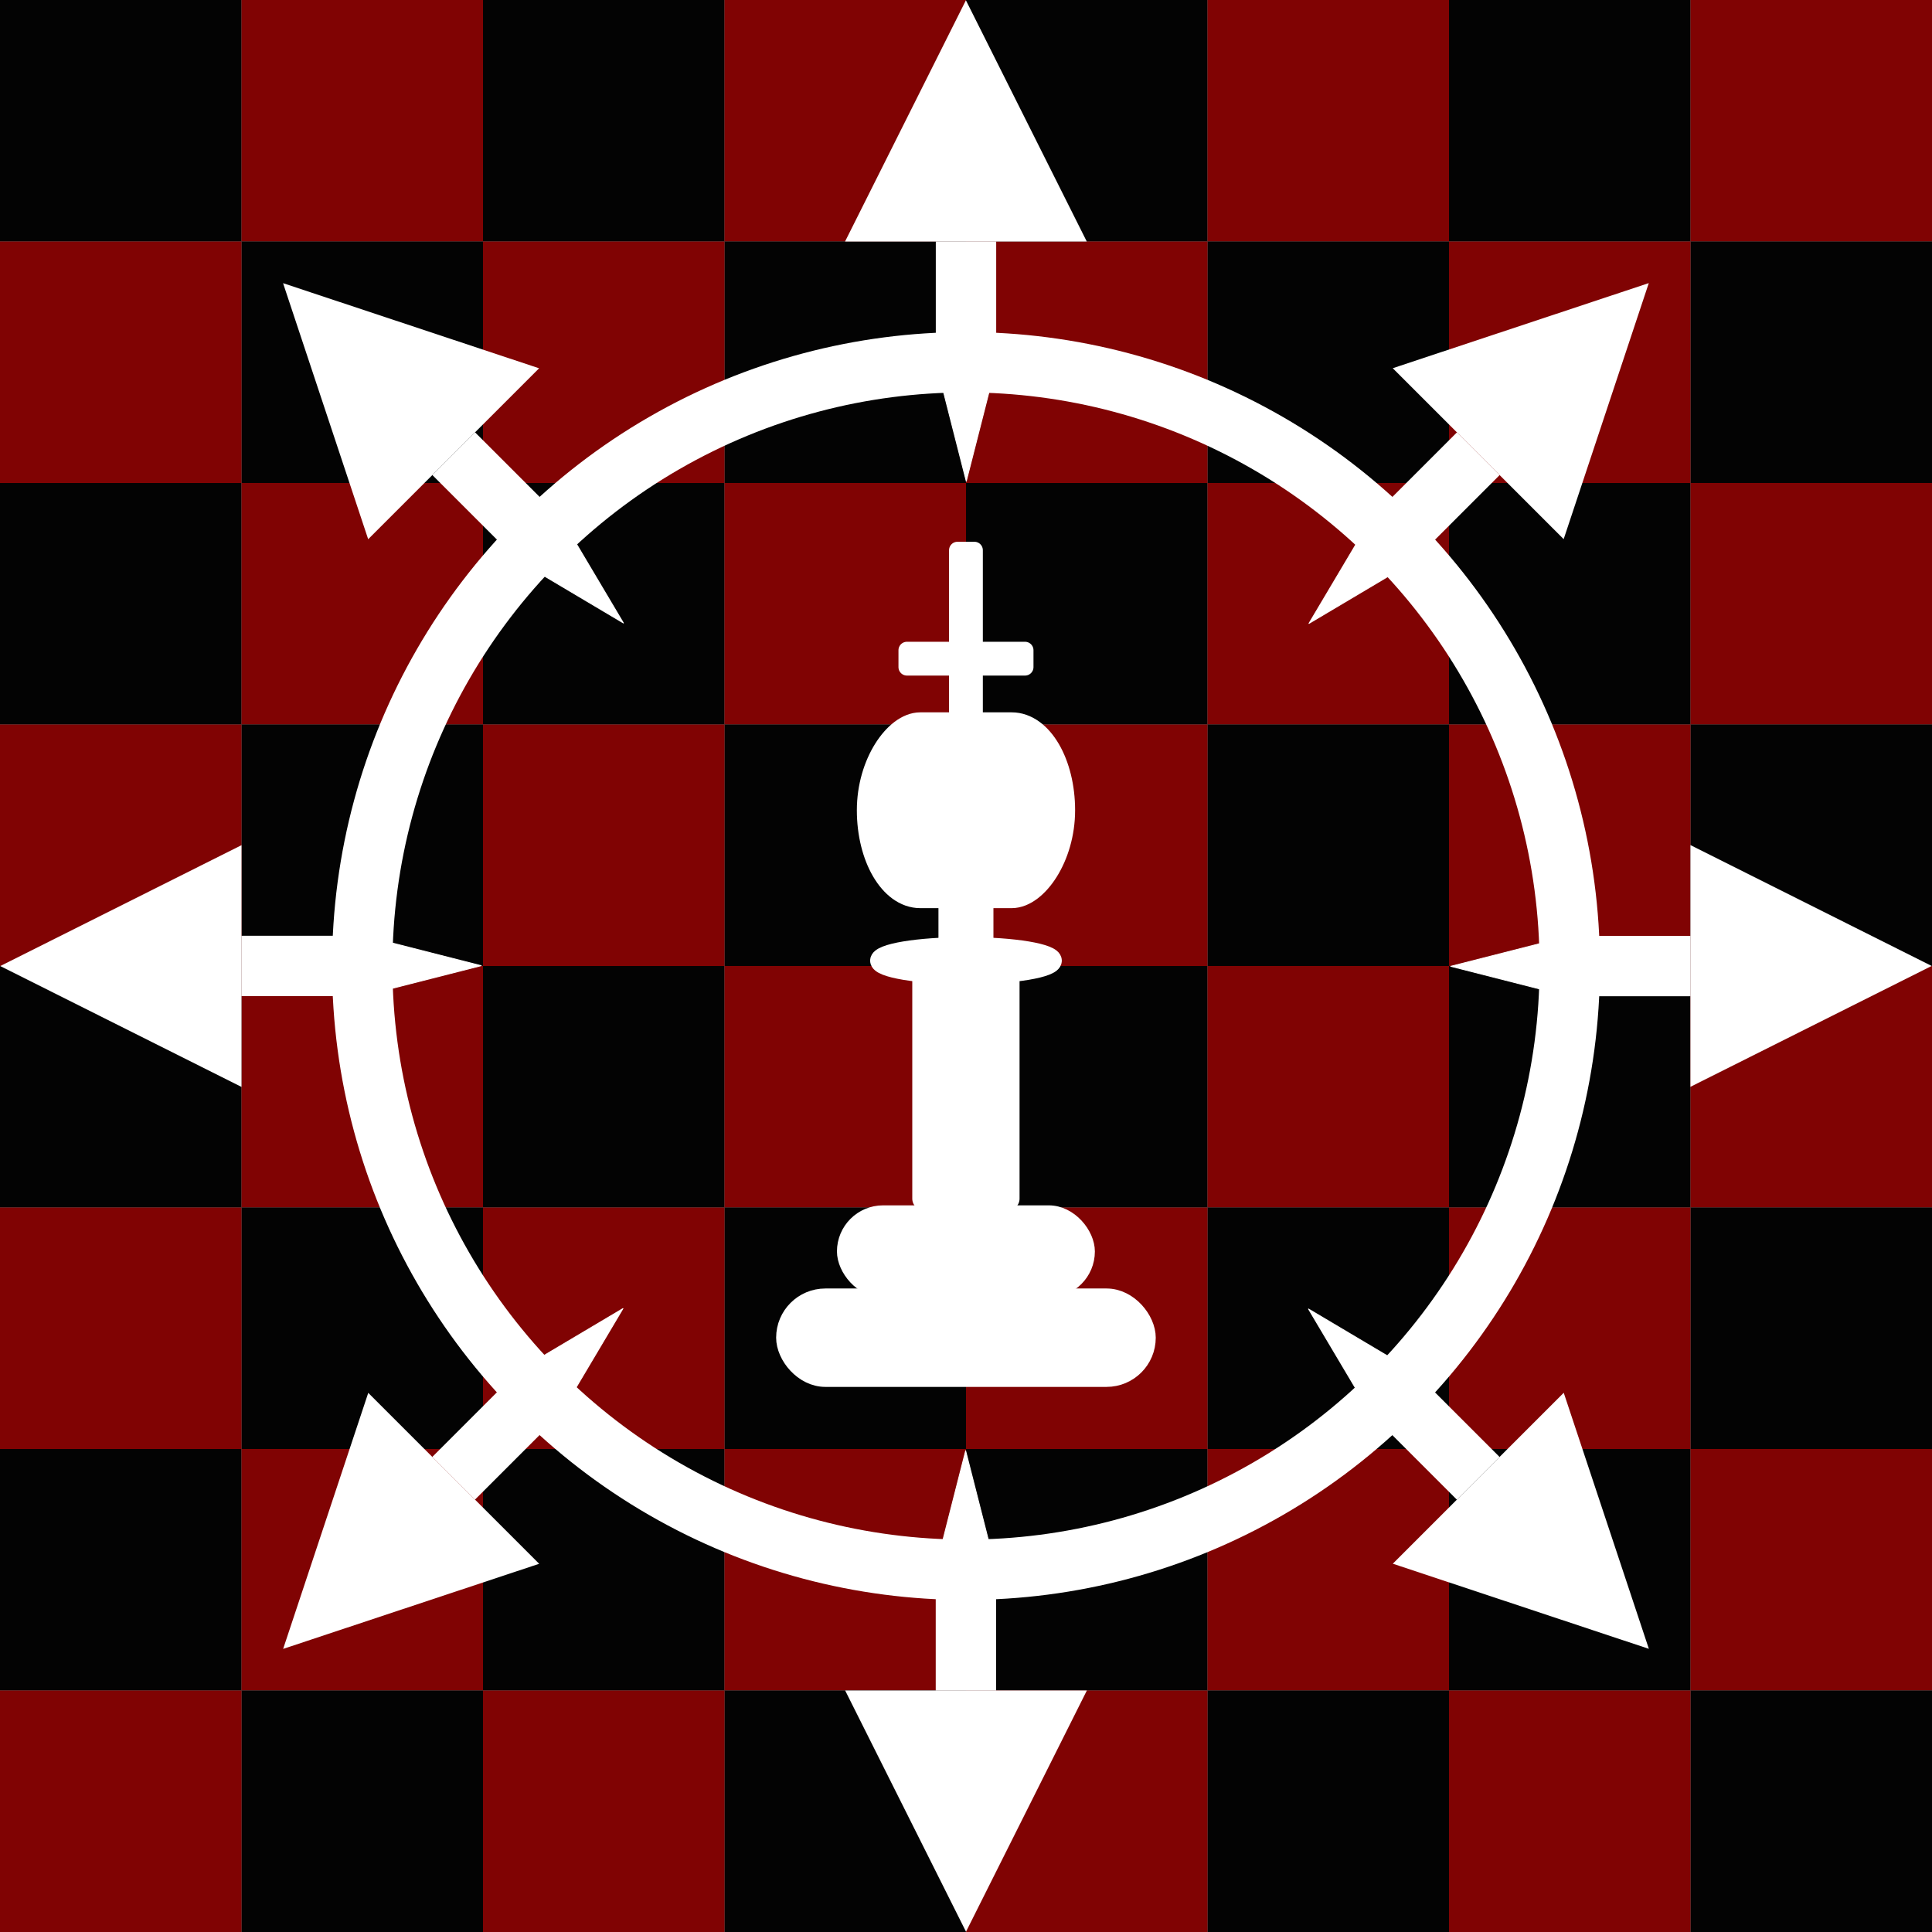 <?xml version="1.0" encoding="UTF-8" standalone="no"?>
<!-- Created with Inkscape (http://www.inkscape.org/) -->

<svg
   xmlns:dc="http://purl.org/dc/elements/1.1/"
   xmlns:cc="http://creativecommons.org/ns#"
   xmlns:rdf="http://www.w3.org/1999/02/22-rdf-syntax-ns#"
   xmlns:svg="http://www.w3.org/2000/svg"
   xmlns="http://www.w3.org/2000/svg"
   xmlns:xlink="http://www.w3.org/1999/xlink"
   xmlns:sodipodi="http://sodipodi.sourceforge.net/DTD/sodipodi-0.dtd"
   xmlns:inkscape="http://www.inkscape.org/namespaces/inkscape"
   width="192"
   height="192"
   viewBox="0 0 50.8 50.8"
   version="1.1"
   id="svg1385"
   inkscape:version="0.92.4 (5da689c313, 2019-01-14)"
   sodipodi:docname="icon.svg"
   inkscape:export-filename="C:\Users\Noah\Documents\chaoschess\iconexperiments\icon.png"
   inkscape:export-xdpi="255.99989"
   inkscape:export-ydpi="255.99989">
  <rect x="0" y="0" width="50.8" height="50.8" fill="#808080" stroke="none"/>
  <defs
     id="defs1379" />
  <sodipodi:namedview
     id="base"
     pagecolor="#ffffff"
     bordercolor="#666666"
     borderopacity="1.0"
     inkscape:pageopacity="0.0"
     inkscape:pageshadow="2"
     inkscape:zoom="2"
     inkscape:cx="5.2145125"
     inkscape:cy="42.009066"
     inkscape:document-units="px"
     inkscape:current-layer="layer2"
     showgrid="false"
     units="px"
     inkscape:pagecheckerboard="true"
     inkscape:window-width="1366"
     inkscape:window-height="705"
     inkscape:window-x="-8"
     inkscape:window-y="-8"
     inkscape:window-maximized="1"
     showguides="true"
     inkscape:guide-bbox="true">
    <sodipodi:guide
       position="25.4,25.4"
       orientation="1,0"
       id="guide6710"
       inkscape:locked="false"
       inkscape:label=""
       inkscape:color="rgb(0,0,255)" />
  </sodipodi:namedview>
  <g
     inkscape:label="Layer 1"
     inkscape:groupmode="layer"
     id="layer1"
     transform="translate(0,-246.2)"
     style="opacity:0.98">
    <g
       id="g6871"
       inkscape:tile-cx="6.35"
       inkscape:tile-cy="6.3500094"
       inkscape:tile-w="12.7"
       inkscape:tile-h="12.700006"
       inkscape:tile-x0="-2.316284e-08"
       inkscape:tile-y0="6.448242e-06">
      <rect
         inkscape:tile-y0="4.444847e-06"
         inkscape:tile-x0="0"
         inkscape:tile-h="6.35"
         inkscape:tile-w="6.35"
         inkscape:tile-cy="3.1750045"
         inkscape:tile-cx="3.175"
         y="246.2"
         x="6.8918894e-07"
         height="6.35"
         width="6.35"
         id="rect5807"
         style="opacity:1;fill:#000000;fill-opacity:1;stroke:#000000;stroke-width:0;stroke-linecap:square;stroke-linejoin:miter;stroke-miterlimit:4;stroke-dasharray:none;stroke-opacity:1;paint-order:stroke fill markers" />
      <rect
         y="246.2"
         x="6.35"
         height="6.35"
         width="6.35"
         id="rect6204"
         style="opacity:1;fill:#800000;fill-opacity:1;fill-rule:nonzero;stroke:#800000;stroke-width:0;stroke-linecap:square;stroke-linejoin:miter;stroke-miterlimit:4;stroke-dasharray:none;stroke-opacity:1;paint-order:markers fill stroke" />
      <rect
         transform="scale(-1,1)"
         style="opacity:1;fill:#000000;fill-opacity:1;stroke:#000000;stroke-width:0;stroke-linecap:square;stroke-linejoin:miter;stroke-miterlimit:4;stroke-dasharray:none;stroke-opacity:1;paint-order:stroke markers fill"
         id="rect6817"
         width="6.35"
         height="6.35"
         x="-12.7"
         y="252.55"
         inkscape:tile-cx="3.175"
         inkscape:tile-cy="3.1750045"
         inkscape:tile-w="6.35"
         inkscape:tile-h="6.35"
         inkscape:tile-x0="0"
         inkscape:tile-y0="4.444847e-06" />
      <rect
         transform="scale(-1,1)"
         style="opacity:1;fill:#800000;fill-opacity:1;fill-rule:nonzero;stroke:#800000;stroke-width:0;stroke-linecap:square;stroke-linejoin:miter;stroke-miterlimit:4;stroke-dasharray:none;stroke-opacity:1;paint-order:markers fill stroke"
         id="rect6819"
         width="6.35"
         height="6.35"
         x="-6.35"
         y="252.55" />
    </g>
    <use
       x="0"
       y="0"
       inkscape:tiled-clone-of="#g6871"
       xlink:href="#g6871"
       transform="translate(0,12.7)"
       id="use6875"
       width="100%"
       height="100%" />
    <use
       x="0"
       y="0"
       inkscape:tiled-clone-of="#g6871"
       xlink:href="#g6871"
       transform="translate(0,25.4)"
       id="use6877"
       width="100%"
       height="100%" />
    <use
       x="0"
       y="0"
       inkscape:tiled-clone-of="#g6871"
       xlink:href="#g6871"
       transform="translate(0,38.1)"
       id="use6879"
       width="100%"
       height="100%" />
    <use
       x="0"
       y="0"
       inkscape:tiled-clone-of="#g6871"
       xlink:href="#g6871"
       transform="translate(12.7)"
       id="use6881"
       width="100%"
       height="100%" />
    <use
       x="0"
       y="0"
       inkscape:tiled-clone-of="#g6871"
       xlink:href="#g6871"
       transform="translate(12.7,12.7)"
       id="use6883"
       width="100%"
       height="100%" />
    <use
       x="0"
       y="0"
       inkscape:tiled-clone-of="#g6871"
       xlink:href="#g6871"
       transform="translate(12.7,25.4)"
       id="use6885"
       width="100%"
       height="100%" />
    <use
       x="0"
       y="0"
       inkscape:tiled-clone-of="#g6871"
       xlink:href="#g6871"
       transform="translate(12.7,38.1)"
       id="use6887"
       width="100%"
       height="100%" />
    <use
       x="0"
       y="0"
       inkscape:tiled-clone-of="#g6871"
       xlink:href="#g6871"
       transform="translate(25.4)"
       id="use6889"
       width="100%"
       height="100%" />
    <use
       x="0"
       y="0"
       inkscape:tiled-clone-of="#g6871"
       xlink:href="#g6871"
       transform="translate(25.4,12.7)"
       id="use6891"
       width="100%"
       height="100%" />
    <use
       x="0"
       y="0"
       inkscape:tiled-clone-of="#g6871"
       xlink:href="#g6871"
       transform="translate(25.4,25.4)"
       id="use6893"
       width="100%"
       height="100%" />
    <use
       x="0"
       y="0"
       inkscape:tiled-clone-of="#g6871"
       xlink:href="#g6871"
       transform="translate(25.4,38.1)"
       id="use6895"
       width="100%"
       height="100%" />
    <use
       x="0"
       y="0"
       inkscape:tiled-clone-of="#g6871"
       xlink:href="#g6871"
       transform="translate(38.1)"
       id="use6897"
       width="100%"
       height="100%" />
    <use
       x="0"
       y="0"
       inkscape:tiled-clone-of="#g6871"
       xlink:href="#g6871"
       transform="translate(38.1,12.7)"
       id="use6899"
       width="100%"
       height="100%" />
    <use
       x="0"
       y="0"
       inkscape:tiled-clone-of="#g6871"
       xlink:href="#g6871"
       transform="translate(38.1,25.4)"
       id="use6901"
       width="100%"
       height="100%" />
    <use
       x="0"
       y="0"
       inkscape:tiled-clone-of="#g6871"
       xlink:href="#g6871"
       transform="translate(38.1,38.1)"
       id="use6903"
       width="100%"
       height="100%" />
  </g>
  <g
     inkscape:groupmode="layer"
     id="layer2"
     inkscape:label="Layer 2">
    <circle
       style="opacity:1;fill:none;fill-opacity:1;stroke:#ffffff;stroke-width:1.587;stroke-linecap:square;stroke-linejoin:miter;stroke-miterlimit:4;stroke-dasharray:none;stroke-opacity:1;paint-order:stroke markers fill"
       id="path2048"
       cx="25.4"
       cy="25.4"
       r="15.875" />
    <g
       id="g6708"
       inkscape:transform-center-x="-0.0051671796"
       inkscape:transform-center-y="-18.896415">
      <path
         transform="matrix(0.696,0,0,0.802,6.994,0.33)"
         inkscape:transform-center-y="-0.97041038"
         d="m 26.442,0.03 4.192,7.261 -8.384,-2e-7 z"
         inkscape:randomized="0"
         inkscape:rounded="0"
         inkscape:flatsided="true"
         sodipodi:arg2="-0.52359878"
         sodipodi:arg1="-1.5707963"
         sodipodi:r2="2.4202285"
         sodipodi:r1="4.840457"
         sodipodi:cy="4.8704977"
         sodipodi:cx="26.442499"
         sodipodi:sides="3"
         id="path2056"
         style="opacity:1;fill:#ffffff;fill-opacity:1;stroke:#ffffff;stroke-width:0.432;stroke-linecap:square;stroke-linejoin:miter;stroke-miterlimit:4;stroke-dasharray:none;stroke-opacity:1;paint-order:stroke markers fill"
         sodipodi:type="star" />
      <rect
         y="6.381"
         x="24.637"
         height="3.113"
         width="1.526"
         id="rect6701"
         style="opacity:1;fill:#ffffff;fill-opacity:1;fill-rule:nonzero;stroke:#ffffff;stroke-width:0.062;stroke-linecap:square;stroke-linejoin:miter;stroke-miterlimit:4;stroke-dasharray:none;stroke-opacity:1;paint-order:markers fill stroke" />
      <path
         transform="matrix(0.079,0,0,0.179,26.745,11.579)"
         inkscape:transform-center-y="0.51117654"
         d="m -16.933,5.991 -9.885,-17.122 19.771,-1e-6 z"
         inkscape:randomized="0"
         inkscape:rounded="0"
         inkscape:flatsided="true"
         sodipodi:arg2="2.6179939"
         sodipodi:arg1="1.5707963"
         sodipodi:r2="5.7073541"
         sodipodi:r1="11.414709"
         sodipodi:cy="-5.4239578"
         sodipodi:cx="-16.933332"
         sodipodi:sides="3"
         id="path6703"
         style="opacity:1;fill:#ffffff;fill-opacity:1;fill-rule:nonzero;stroke:#ffffff;stroke-width:0.265;stroke-linecap:square;stroke-linejoin:miter;stroke-miterlimit:4;stroke-dasharray:none;stroke-opacity:1;paint-order:markers fill stroke"
         sodipodi:type="star" />
    </g>
    <g
       inkscape:transform-center-y="-13.366212"
       inkscape:transform-center-x="13.357355"
       id="g6718"
       transform="rotate(-45,25.399,25.4)">
      <path
         sodipodi:type="star"
         style="opacity:1;fill:#ffffff;fill-opacity:1;stroke:#ffffff;stroke-width:0.432;stroke-linecap:square;stroke-linejoin:miter;stroke-miterlimit:4;stroke-dasharray:none;stroke-opacity:1;paint-order:stroke markers fill"
         id="path6712"
         sodipodi:sides="3"
         sodipodi:cx="26.442499"
         sodipodi:cy="4.8704977"
         sodipodi:r1="4.840457"
         sodipodi:r2="2.4202285"
         sodipodi:arg1="-1.5707963"
         sodipodi:arg2="-0.52359878"
         inkscape:flatsided="true"
         inkscape:rounded="0"
         inkscape:randomized="0"
         d="m 26.442,0.03 4.192,7.261 -8.384,-2e-7 z"
         inkscape:transform-center-y="-0.97041038"
         transform="matrix(0.696,0,0,0.802,6.994,0.33)" />
      <rect
         style="opacity:1;fill:#ffffff;fill-opacity:1;fill-rule:nonzero;stroke:#ffffff;stroke-width:0.062;stroke-linecap:square;stroke-linejoin:miter;stroke-miterlimit:4;stroke-dasharray:none;stroke-opacity:1;paint-order:markers fill stroke"
         id="rect6714"
         width="1.526"
         height="3.113"
         x="24.637"
         y="6.381" />
      <path
         sodipodi:type="star"
         style="opacity:1;fill:#ffffff;fill-opacity:1;fill-rule:nonzero;stroke:#ffffff;stroke-width:0.265;stroke-linecap:square;stroke-linejoin:miter;stroke-miterlimit:4;stroke-dasharray:none;stroke-opacity:1;paint-order:markers fill stroke"
         id="path6716"
         sodipodi:sides="3"
         sodipodi:cx="-16.933332"
         sodipodi:cy="-5.4239578"
         sodipodi:r1="11.414709"
         sodipodi:r2="5.7073541"
         sodipodi:arg1="1.5707963"
         sodipodi:arg2="2.6179939"
         inkscape:flatsided="true"
         inkscape:rounded="0"
         inkscape:randomized="0"
         d="m -16.933,5.991 -9.885,-17.122 19.771,-1e-6 z"
         inkscape:transform-center-y="0.51117654"
         transform="matrix(0.079,0,0,0.179,26.745,11.579)" />
    </g>
    <g
       transform="rotate(-90,25.399,25.4)"
       id="g6726"
       inkscape:transform-center-x="18.896415"
       inkscape:transform-center-y="-0.0051679896">
      <path
         transform="matrix(0.696,0,0,0.802,6.994,0.33)"
         inkscape:transform-center-y="-0.97041038"
         d="m 26.442,0.03 4.192,7.261 -8.384,-2e-7 z"
         inkscape:randomized="0"
         inkscape:rounded="0"
         inkscape:flatsided="true"
         sodipodi:arg2="-0.52359878"
         sodipodi:arg1="-1.5707963"
         sodipodi:r2="2.4202285"
         sodipodi:r1="4.840457"
         sodipodi:cy="4.8704977"
         sodipodi:cx="26.442499"
         sodipodi:sides="3"
         id="path6720"
         style="opacity:1;fill:#ffffff;fill-opacity:1;stroke:#ffffff;stroke-width:0.432;stroke-linecap:square;stroke-linejoin:miter;stroke-miterlimit:4;stroke-dasharray:none;stroke-opacity:1;paint-order:stroke markers fill"
         sodipodi:type="star" />
      <rect
         y="6.381"
         x="24.637"
         height="3.113"
         width="1.526"
         id="rect6722"
         style="opacity:1;fill:#ffffff;fill-opacity:1;fill-rule:nonzero;stroke:#ffffff;stroke-width:0.062;stroke-linecap:square;stroke-linejoin:miter;stroke-miterlimit:4;stroke-dasharray:none;stroke-opacity:1;paint-order:markers fill stroke" />
      <path
         transform="matrix(0.079,0,0,0.179,26.745,11.579)"
         inkscape:transform-center-y="0.51117654"
         d="m -16.933,5.991 -9.885,-17.122 19.771,-1e-6 z"
         inkscape:randomized="0"
         inkscape:rounded="0"
         inkscape:flatsided="true"
         sodipodi:arg2="2.6179939"
         sodipodi:arg1="1.5707963"
         sodipodi:r2="5.7073541"
         sodipodi:r1="11.414709"
         sodipodi:cy="-5.4239578"
         sodipodi:cx="-16.933332"
         sodipodi:sides="3"
         id="path6724"
         style="opacity:1;fill:#ffffff;fill-opacity:1;fill-rule:nonzero;stroke:#ffffff;stroke-width:0.265;stroke-linecap:square;stroke-linejoin:miter;stroke-miterlimit:4;stroke-dasharray:none;stroke-opacity:1;paint-order:markers fill stroke"
         sodipodi:type="star" />
    </g>
    <g
       inkscape:transform-center-y="13.357355"
       inkscape:transform-center-x="13.366212"
       id="g6734"
       transform="rotate(-135,25.399,25.4)">
      <path
         sodipodi:type="star"
         style="opacity:1;fill:#ffffff;fill-opacity:1;stroke:#ffffff;stroke-width:0.432;stroke-linecap:square;stroke-linejoin:miter;stroke-miterlimit:4;stroke-dasharray:none;stroke-opacity:1;paint-order:stroke markers fill"
         id="path6728"
         sodipodi:sides="3"
         sodipodi:cx="26.442499"
         sodipodi:cy="4.8704977"
         sodipodi:r1="4.840457"
         sodipodi:r2="2.4202285"
         sodipodi:arg1="-1.5707963"
         sodipodi:arg2="-0.52359878"
         inkscape:flatsided="true"
         inkscape:rounded="0"
         inkscape:randomized="0"
         d="m 26.442,0.03 4.192,7.261 -8.384,-2e-7 z"
         inkscape:transform-center-y="-0.97041038"
         transform="matrix(0.696,0,0,0.802,6.994,0.33)" />
      <rect
         style="opacity:1;fill:#ffffff;fill-opacity:1;fill-rule:nonzero;stroke:#ffffff;stroke-width:0.062;stroke-linecap:square;stroke-linejoin:miter;stroke-miterlimit:4;stroke-dasharray:none;stroke-opacity:1;paint-order:markers fill stroke"
         id="rect6730"
         width="1.526"
         height="3.113"
         x="24.637"
         y="6.381" />
      <path
         sodipodi:type="star"
         style="opacity:1;fill:#ffffff;fill-opacity:1;fill-rule:nonzero;stroke:#ffffff;stroke-width:0.265;stroke-linecap:square;stroke-linejoin:miter;stroke-miterlimit:4;stroke-dasharray:none;stroke-opacity:1;paint-order:markers fill stroke"
         id="path6732"
         sodipodi:sides="3"
         sodipodi:cx="-16.933332"
         sodipodi:cy="-5.4239578"
         sodipodi:r1="11.414709"
         sodipodi:r2="5.7073541"
         sodipodi:arg1="1.5707963"
         sodipodi:arg2="2.6179939"
         inkscape:flatsided="true"
         inkscape:rounded="0"
         inkscape:randomized="0"
         d="m -16.933,5.991 -9.885,-17.122 19.771,-1e-6 z"
         inkscape:transform-center-y="0.51117654"
         transform="matrix(0.079,0,0,0.179,26.745,11.579)" />
    </g>
    <g
       transform="rotate(-180,25.399,25.4)"
       id="g6742"
       inkscape:transform-center-x="0.0051679896"
       inkscape:transform-center-y="18.896415">
      <path
         transform="matrix(0.696,0,0,0.802,6.994,0.33)"
         inkscape:transform-center-y="-0.97041038"
         d="m 26.442,0.03 4.192,7.261 -8.384,-2e-7 z"
         inkscape:randomized="0"
         inkscape:rounded="0"
         inkscape:flatsided="true"
         sodipodi:arg2="-0.52359878"
         sodipodi:arg1="-1.5707963"
         sodipodi:r2="2.4202285"
         sodipodi:r1="4.840457"
         sodipodi:cy="4.8704977"
         sodipodi:cx="26.442499"
         sodipodi:sides="3"
         id="path6736"
         style="opacity:1;fill:#ffffff;fill-opacity:1;stroke:#ffffff;stroke-width:0.432;stroke-linecap:square;stroke-linejoin:miter;stroke-miterlimit:4;stroke-dasharray:none;stroke-opacity:1;paint-order:stroke markers fill"
         sodipodi:type="star" />
      <rect
         y="6.381"
         x="24.637"
         height="3.113"
         width="1.526"
         id="rect6738"
         style="opacity:1;fill:#ffffff;fill-opacity:1;fill-rule:nonzero;stroke:#ffffff;stroke-width:0.062;stroke-linecap:square;stroke-linejoin:miter;stroke-miterlimit:4;stroke-dasharray:none;stroke-opacity:1;paint-order:markers fill stroke" />
      <path
         transform="matrix(0.079,0,0,0.179,26.745,11.579)"
         inkscape:transform-center-y="0.51117654"
         d="m -16.933,5.991 -9.885,-17.122 19.771,-1e-6 z"
         inkscape:randomized="0"
         inkscape:rounded="0"
         inkscape:flatsided="true"
         sodipodi:arg2="2.6179939"
         sodipodi:arg1="1.5707963"
         sodipodi:r2="5.7073541"
         sodipodi:r1="11.414709"
         sodipodi:cy="-5.4239578"
         sodipodi:cx="-16.933332"
         sodipodi:sides="3"
         id="path6740"
         style="opacity:1;fill:#ffffff;fill-opacity:1;fill-rule:nonzero;stroke:#ffffff;stroke-width:0.265;stroke-linecap:square;stroke-linejoin:miter;stroke-miterlimit:4;stroke-dasharray:none;stroke-opacity:1;paint-order:markers fill stroke"
         sodipodi:type="star" />
    </g>
    <g
       inkscape:transform-center-y="13.366212"
       inkscape:transform-center-x="-13.357355"
       id="g6750"
       transform="rotate(135,25.399,25.4)">
      <path
         sodipodi:type="star"
         style="opacity:1;fill:#ffffff;fill-opacity:1;stroke:#ffffff;stroke-width:0.432;stroke-linecap:square;stroke-linejoin:miter;stroke-miterlimit:4;stroke-dasharray:none;stroke-opacity:1;paint-order:stroke markers fill"
         id="path6744"
         sodipodi:sides="3"
         sodipodi:cx="26.442499"
         sodipodi:cy="4.8704977"
         sodipodi:r1="4.840457"
         sodipodi:r2="2.4202285"
         sodipodi:arg1="-1.5707963"
         sodipodi:arg2="-0.52359878"
         inkscape:flatsided="true"
         inkscape:rounded="0"
         inkscape:randomized="0"
         d="m 26.442,0.03 4.192,7.261 -8.384,-2e-7 z"
         inkscape:transform-center-y="-0.97041038"
         transform="matrix(0.696,0,0,0.802,6.994,0.33)" />
      <rect
         style="opacity:1;fill:#ffffff;fill-opacity:1;fill-rule:nonzero;stroke:#ffffff;stroke-width:0.062;stroke-linecap:square;stroke-linejoin:miter;stroke-miterlimit:4;stroke-dasharray:none;stroke-opacity:1;paint-order:markers fill stroke"
         id="rect6746"
         width="1.526"
         height="3.113"
         x="24.637"
         y="6.381" />
      <path
         sodipodi:type="star"
         style="opacity:1;fill:#ffffff;fill-opacity:1;fill-rule:nonzero;stroke:#ffffff;stroke-width:0.265;stroke-linecap:square;stroke-linejoin:miter;stroke-miterlimit:4;stroke-dasharray:none;stroke-opacity:1;paint-order:markers fill stroke"
         id="path6748"
         sodipodi:sides="3"
         sodipodi:cx="-16.933332"
         sodipodi:cy="-5.4239578"
         sodipodi:r1="11.414709"
         sodipodi:r2="5.7073541"
         sodipodi:arg1="1.5707963"
         sodipodi:arg2="2.6179939"
         inkscape:flatsided="true"
         inkscape:rounded="0"
         inkscape:randomized="0"
         d="m -16.933,5.991 -9.885,-17.122 19.771,-1e-6 z"
         inkscape:transform-center-y="0.51117654"
         transform="matrix(0.079,0,0,0.179,26.745,11.579)" />
    </g>
    <g
       transform="rotate(90,25.399,25.4)"
       id="g6758"
       inkscape:transform-center-x="-18.896415"
       inkscape:transform-center-y="0.0051679896">
      <path
         transform="matrix(0.696,0,0,0.802,6.994,0.33)"
         inkscape:transform-center-y="-0.97041038"
         d="m 26.442,0.03 4.192,7.261 -8.384,-2e-7 z"
         inkscape:randomized="0"
         inkscape:rounded="0"
         inkscape:flatsided="true"
         sodipodi:arg2="-0.52359878"
         sodipodi:arg1="-1.5707963"
         sodipodi:r2="2.4202285"
         sodipodi:r1="4.840457"
         sodipodi:cy="4.8704977"
         sodipodi:cx="26.442499"
         sodipodi:sides="3"
         id="path6752"
         style="opacity:1;fill:#ffffff;fill-opacity:1;stroke:#ffffff;stroke-width:0.432;stroke-linecap:square;stroke-linejoin:miter;stroke-miterlimit:4;stroke-dasharray:none;stroke-opacity:1;paint-order:stroke markers fill"
         sodipodi:type="star" />
      <rect
         y="6.381"
         x="24.637"
         height="3.113"
         width="1.526"
         id="rect6754"
         style="opacity:1;fill:#ffffff;fill-opacity:1;fill-rule:nonzero;stroke:#ffffff;stroke-width:0.062;stroke-linecap:square;stroke-linejoin:miter;stroke-miterlimit:4;stroke-dasharray:none;stroke-opacity:1;paint-order:markers fill stroke" />
      <path
         transform="matrix(0.079,0,0,0.179,26.745,11.579)"
         inkscape:transform-center-y="0.51117654"
         d="m -16.933,5.991 -9.885,-17.122 19.771,-1e-6 z"
         inkscape:randomized="0"
         inkscape:rounded="0"
         inkscape:flatsided="true"
         sodipodi:arg2="2.6179939"
         sodipodi:arg1="1.5707963"
         sodipodi:r2="5.7073541"
         sodipodi:r1="11.414709"
         sodipodi:cy="-5.4239578"
         sodipodi:cx="-16.933332"
         sodipodi:sides="3"
         id="path6756"
         style="opacity:1;fill:#ffffff;fill-opacity:1;fill-rule:nonzero;stroke:#ffffff;stroke-width:0.265;stroke-linecap:square;stroke-linejoin:miter;stroke-miterlimit:4;stroke-dasharray:none;stroke-opacity:1;paint-order:markers fill stroke"
         sodipodi:type="star" />
    </g>
    <g
       inkscape:transform-center-y="-13.357355"
       inkscape:transform-center-x="-13.366212"
       id="g6766"
       transform="rotate(45,25.399,25.4)">
      <path
         sodipodi:type="star"
         style="opacity:1;fill:#ffffff;fill-opacity:1;stroke:#ffffff;stroke-width:0.432;stroke-linecap:square;stroke-linejoin:miter;stroke-miterlimit:4;stroke-dasharray:none;stroke-opacity:1;paint-order:stroke markers fill"
         id="path6760"
         sodipodi:sides="3"
         sodipodi:cx="26.442499"
         sodipodi:cy="4.8704977"
         sodipodi:r1="4.840457"
         sodipodi:r2="2.4202285"
         sodipodi:arg1="-1.5707963"
         sodipodi:arg2="-0.52359878"
         inkscape:flatsided="true"
         inkscape:rounded="0"
         inkscape:randomized="0"
         d="m 26.442,0.03 4.192,7.261 -8.384,-2e-7 z"
         inkscape:transform-center-y="-0.97041038"
         transform="matrix(0.696,0,0,0.802,6.994,0.33)" />
      <rect
         style="opacity:1;fill:#ffffff;fill-opacity:1;fill-rule:nonzero;stroke:#ffffff;stroke-width:0.062;stroke-linecap:square;stroke-linejoin:miter;stroke-miterlimit:4;stroke-dasharray:none;stroke-opacity:1;paint-order:markers fill stroke"
         id="rect6762"
         width="1.526"
         height="3.113"
         x="24.637"
         y="6.381" />
      <path
         sodipodi:type="star"
         style="opacity:1;fill:#ffffff;fill-opacity:1;fill-rule:nonzero;stroke:#ffffff;stroke-width:0.265;stroke-linecap:square;stroke-linejoin:miter;stroke-miterlimit:4;stroke-dasharray:none;stroke-opacity:1;paint-order:markers fill stroke"
         id="path6764"
         sodipodi:sides="3"
         sodipodi:cx="-16.933332"
         sodipodi:cy="-5.4239578"
         sodipodi:r1="11.414709"
         sodipodi:r2="5.7073541"
         sodipodi:arg1="1.5707963"
         sodipodi:arg2="2.6179939"
         inkscape:flatsided="true"
         inkscape:rounded="0"
         inkscape:randomized="0"
         d="m -16.933,5.991 -9.885,-17.122 19.771,-1e-6 z"
         inkscape:transform-center-y="0.51117654"
         transform="matrix(0.079,0,0,0.179,26.745,11.579)" />
    </g>
    <g
       transform="matrix(1.677,0,0,1.677,14.306,-461.638)"
       id="layer1-6"
       inkscape:label="Layer 1">
      <rect
         y="284.371"
         x="6.481"
         height="4.009"
         width="0"
         id="rect1371"
         style="opacity:1;fill:#ffffff;fill-opacity:1;stroke:#ffffff;stroke-width:0.265;stroke-linecap:round;stroke-linejoin:round;stroke-miterlimit:4;stroke-dasharray:none;stroke-opacity:1;paint-order:stroke markers fill" />
      <rect
         ry="0"
         y="285.471"
         x="5.689"
         height="0.265"
         width="1.852"
         id="rect1373"
         style="opacity:1;fill:#ffffff;fill-opacity:1;stroke:#ffffff;stroke-width:0.265;stroke-linecap:round;stroke-linejoin:round;stroke-miterlimit:4;stroke-dasharray:none;stroke-opacity:1;paint-order:stroke markers fill" />
      <rect
         ry="0"
         y="283.903"
         x="6.482"
         height="2.646"
         width="0.265"
         id="rect1375"
         style="opacity:1;fill:#ffffff;fill-opacity:1;stroke:#ffffff;stroke-width:0.265;stroke-linecap:round;stroke-linejoin:round;stroke-miterlimit:4;stroke-dasharray:none;stroke-opacity:1;paint-order:stroke markers fill" />
      <rect
         transform="rotate(-90)"
         rx="1.299"
         ry="0.758"
         y="5.14"
         x="-289.279"
         height="2.95"
         width="2.598"
         id="rect1377"
         style="opacity:1;fill:#ffffff;fill-opacity:1;stroke:#ffffff;stroke-width:0.472;stroke-linecap:round;stroke-linejoin:round;stroke-miterlimit:4;stroke-dasharray:none;stroke-opacity:1;paint-order:stroke markers fill" />
      <ellipse
         ry="0.227"
         rx="1.361"
         cy="290.338"
         cx="6.615"
         id="path1381"
         style="opacity:1;fill:#ffffff;fill-opacity:1;stroke:#ffffff;stroke-width:0.284;stroke-linecap:round;stroke-linejoin:round;stroke-miterlimit:4;stroke-dasharray:none;stroke-opacity:1;paint-order:stroke markers fill" />
      <rect
         y="290.408"
         x="5.952"
         height="3.663"
         width="1.324"
         id="rect1383"
         style="opacity:1;fill:#ffffff;fill-opacity:1;stroke:#ffffff;stroke-width:0.358;stroke-linecap:round;stroke-linejoin:round;stroke-miterlimit:4;stroke-dasharray:none;stroke-opacity:1;paint-order:stroke markers fill" />
      <rect
         y="289.466"
         x="6.288"
         height="0.986"
         width="0.653"
         id="rect1385"
         style="opacity:1;fill:#ffffff;fill-opacity:1;stroke:#ffffff;stroke-width:0.209;stroke-linecap:round;stroke-linejoin:round;stroke-miterlimit:4;stroke-dasharray:none;stroke-opacity:1;paint-order:stroke markers fill" />
      <rect
         ry="0.622"
         y="294.276"
         x="4.693"
         height="1.244"
         width="3.842"
         id="rect1387"
         style="opacity:1;fill:#ffffff;fill-opacity:1;stroke:#ffffff;stroke-width:0.202;stroke-linecap:round;stroke-linejoin:round;stroke-miterlimit:4;stroke-dasharray:none;stroke-opacity:1;paint-order:stroke markers fill" />
      <rect
         ry="0.634"
         y="295.616"
         x="3.776"
         height="1.268"
         width="5.677"
         id="rect1389"
         style="opacity:1;fill:#ffffff;fill-opacity:1;stroke:#ffffff;stroke-width:0.275;stroke-linecap:round;stroke-linejoin:round;stroke-miterlimit:4;stroke-dasharray:none;stroke-opacity:1;paint-order:stroke markers fill" />
    </g>
  </g>
</svg>
